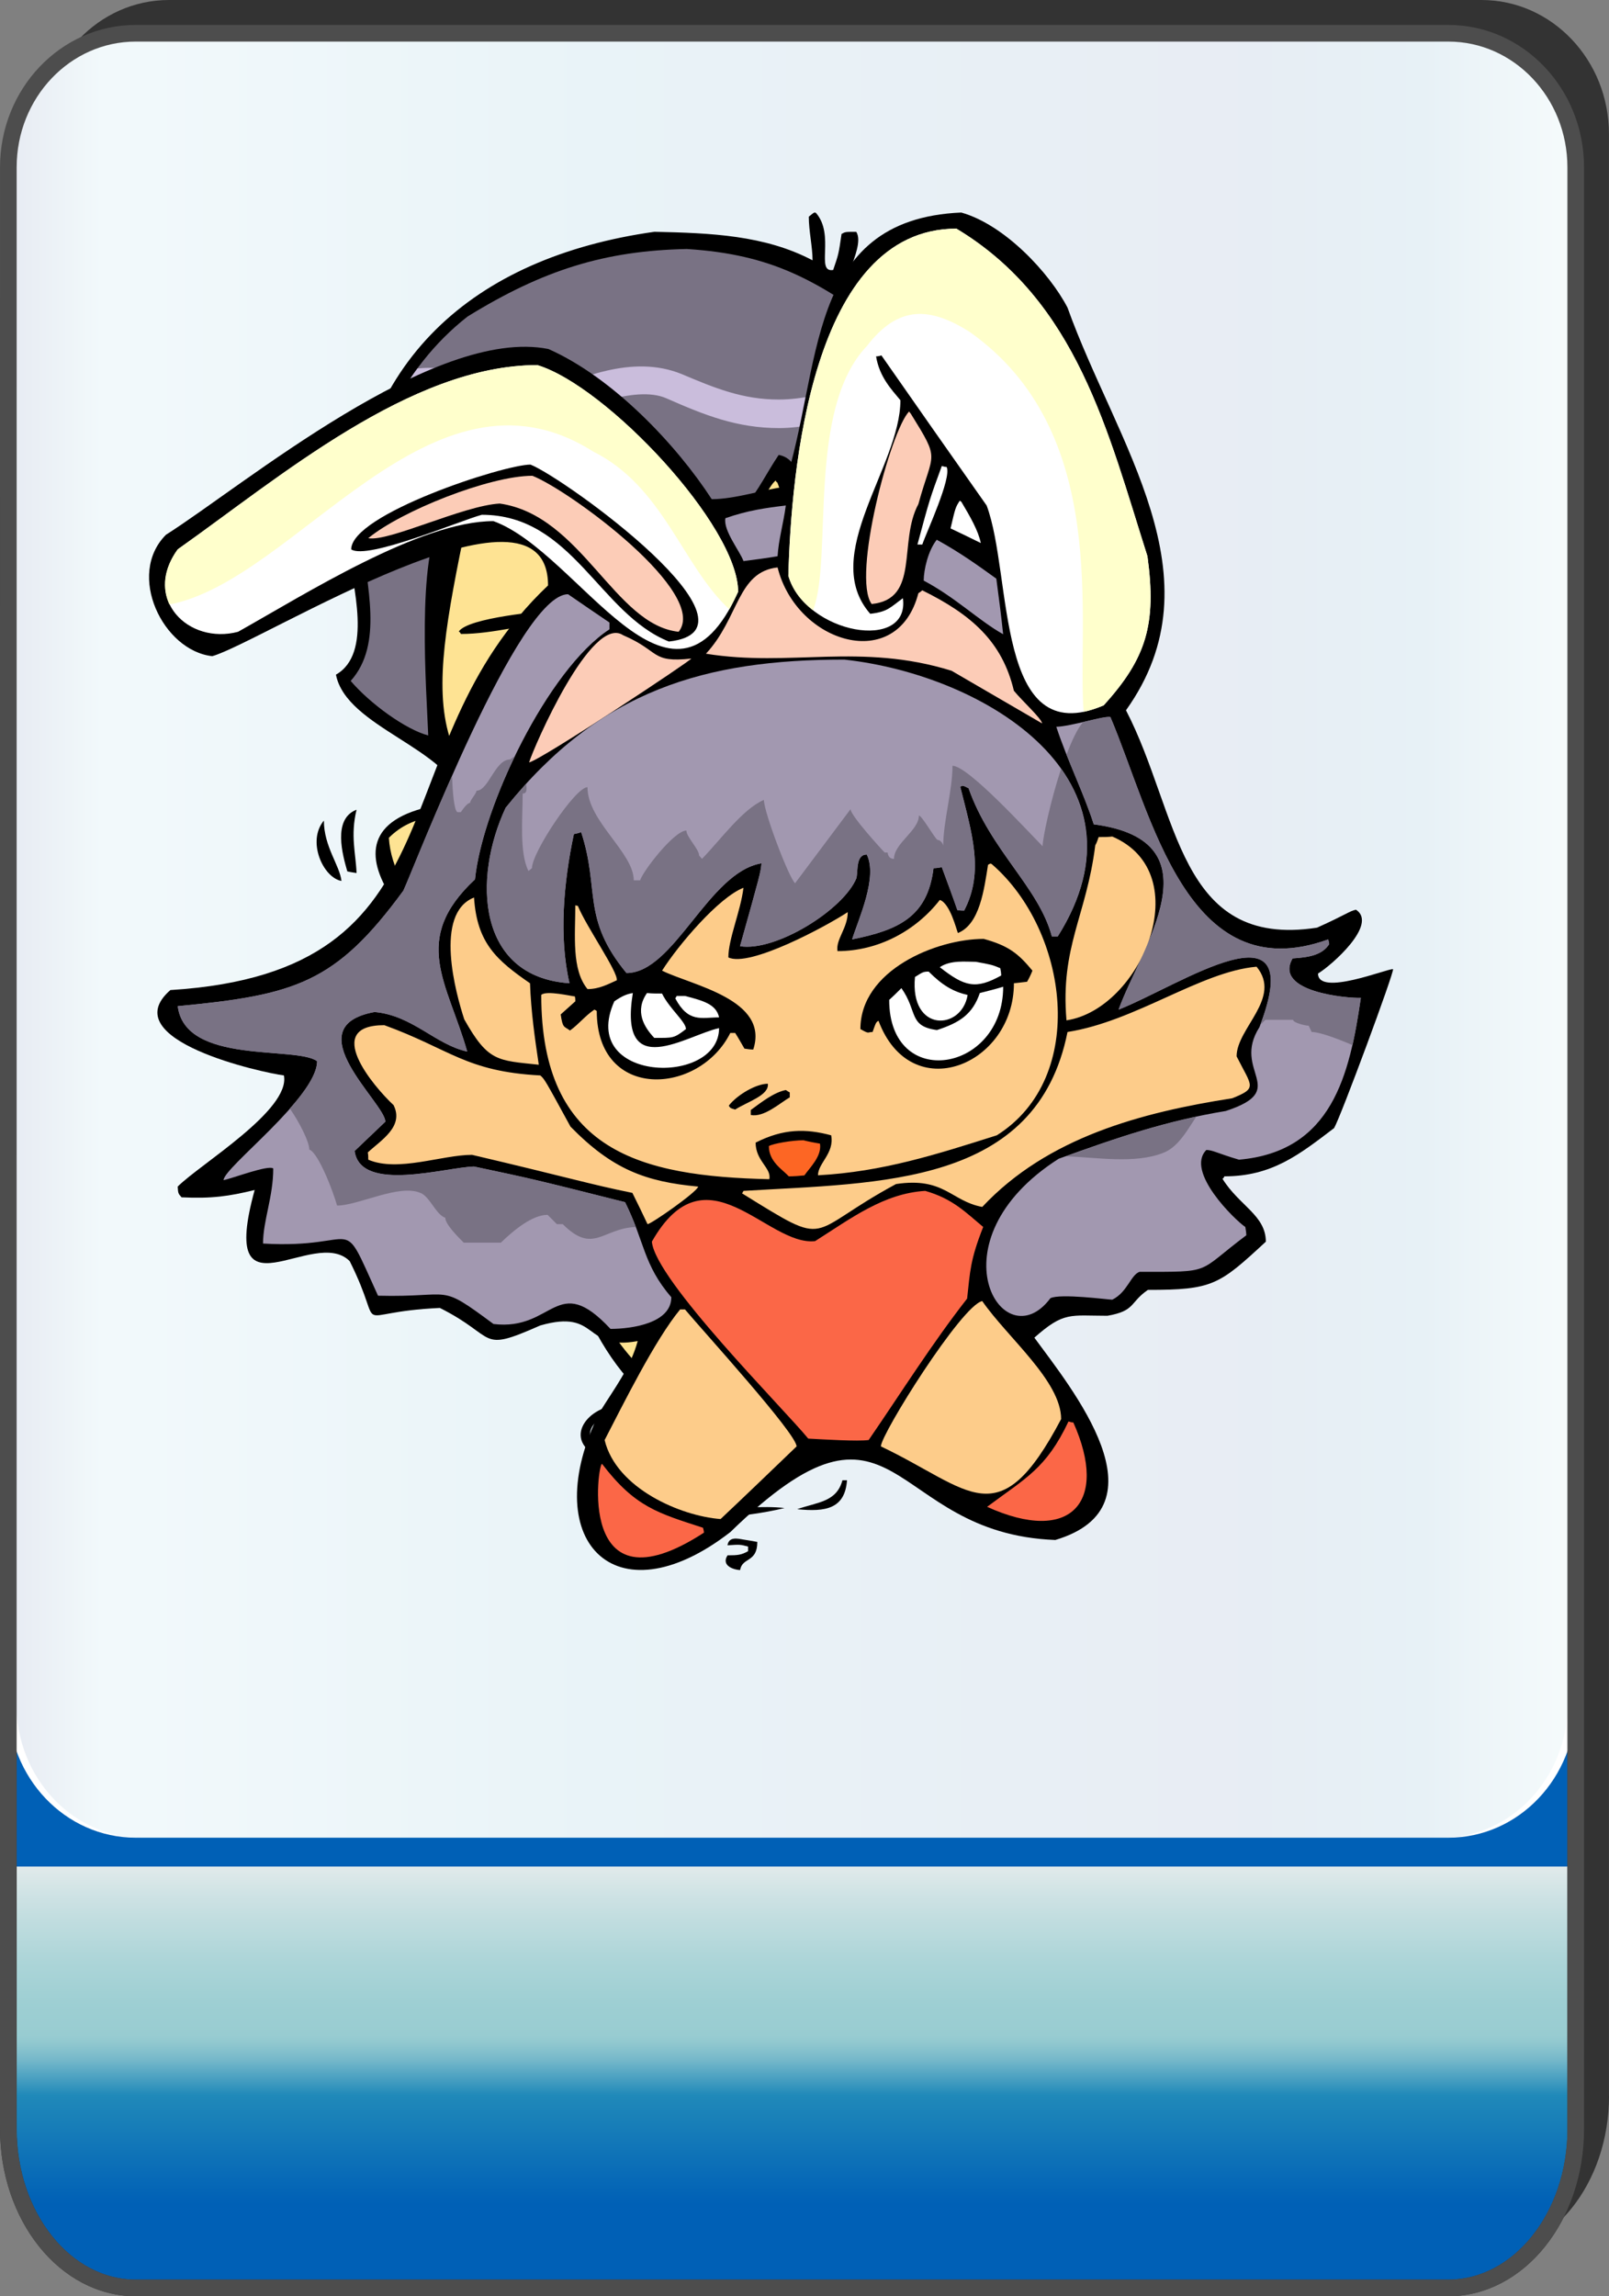 <?xml version="1.0" encoding="utf-8"?>
<!-- Generator: Adobe Illustrator 12.0.0, SVG Export Plug-In . SVG Version: 6.00 Build 51448)  -->
<!DOCTYPE svg PUBLIC "-//W3C//DTD SVG 1.1//EN" "http://www.w3.org/Graphics/SVG/1.1/DTD/svg11.dtd">
<svg  version="1.1"
	 xmlns:x="http://ns.adobe.com/Extensibility/1.0/" xmlns:i="http://ns.adobe.com/AdobeIllustrator/10.0/" xmlns:graph="http://ns.adobe.com/Graphs/1.0/" i:viewOrigin="-0.2363 64.9995" i:rulerOrigin="0 0" i:pageBounds="0 65 45 0"
	 xmlns="http://www.w3.org/2000/svg" xmlns:xlink="http://www.w3.org/1999/xlink" xmlns:a="http://ns.adobe.com/AdobeSVGViewerExtensions/3.0/"
	 width="45.73" height="65.236" viewBox="0 0 45.73 65.236" overflow="visible" enable-background="new 0 0 45.73 65.236"
	 xml:space="preserve">
<rect x="0" y="0" width="45.73" height="65.236" fill="#808080" stroke="none"/>
<g id="图层_1" i:layer="yes" i:dimmedPercent="50" i:rgbTrio="#4F008000FFFF">
	<g>
		<g i:knockout="Off">
			<path fill="#333333" d="M1.183,47.467v12.074c0,2.493,1.622,4.515,3.619,4.515h37.307c2.001,0,3.622-2.021,3.622-4.515h-0.002
				V3.807c0-2.1-1.622-3.807-3.62-3.807H4.802c-1.998,0-3.62,1.707-3.62,3.807H1.181v43.651C1.181,47.46,1.183,47.464,1.183,47.467z
				"/>
			
				<linearGradient id="XMLID_3_" gradientUnits="userSpaceOnUse" x1="-41.702" y1="22.012" x2="-41.702" y2="82.756" gradientTransform="matrix(1 0 0 -1 64.215 87.011)">
				<stop  offset="0.039" style="stop-color:#0060B6"/>
				<stop  offset="0.09" style="stop-color:#2089B9"/>
				<stop  offset="0.099" style="stop-color:#4FA3C2"/>
				<stop  offset="0.107" style="stop-color:#77B9CA"/>
				<stop  offset="0.114" style="stop-color:#8FC7CF"/>
				<stop  offset="0.118" style="stop-color:#98CCD1"/>
				<stop  offset="0.134" style="stop-color:#9ECFD3"/>
				<stop  offset="0.156" style="stop-color:#AFD6D9"/>
				<stop  offset="0.181" style="stop-color:#CBE1E3"/>
				<stop  offset="0.197" style="stop-color:#E1EAEB"/>
				<a:midPointStop  offset="0.039" style="stop-color:#0060B6"/>
				<a:midPointStop  offset="0.5" style="stop-color:#0060B6"/>
				<a:midPointStop  offset="0.09" style="stop-color:#2089B9"/>
				<a:midPointStop  offset="0.5" style="stop-color:#2089B9"/>
				<a:midPointStop  offset="0.099" style="stop-color:#4FA3C2"/>
				<a:midPointStop  offset="0.5" style="stop-color:#4FA3C2"/>
				<a:midPointStop  offset="0.107" style="stop-color:#77B9CA"/>
				<a:midPointStop  offset="0.5" style="stop-color:#77B9CA"/>
				<a:midPointStop  offset="0.114" style="stop-color:#8FC7CF"/>
				<a:midPointStop  offset="0.5" style="stop-color:#8FC7CF"/>
				<a:midPointStop  offset="0.118" style="stop-color:#98CCD1"/>
				<a:midPointStop  offset="0.5" style="stop-color:#98CCD1"/>
				<a:midPointStop  offset="0.134" style="stop-color:#9ECFD3"/>
				<a:midPointStop  offset="0.5" style="stop-color:#9ECFD3"/>
				<a:midPointStop  offset="0.156" style="stop-color:#AFD6D9"/>
				<a:midPointStop  offset="0.5" style="stop-color:#AFD6D9"/>
				<a:midPointStop  offset="0.181" style="stop-color:#CBE1E3"/>
				<a:midPointStop  offset="0.5" style="stop-color:#CBE1E3"/>
				<a:midPointStop  offset="0.197" style="stop-color:#E1EAEB"/>
			</linearGradient>
			<path fill="url(#XMLID_3_)" d="M44.787,60.488c0,2.493-1.623,4.512-3.622,4.512H3.857c-1.999,0-3.619-2.021-3.619-4.512V8.763
				c0-2.489,1.623-4.508,3.619-4.508h37.308c2.001,0,3.62,2.02,3.62,4.508v51.725H44.787z"/>
			<path fill="none" stroke="#333333" stroke-width="0.473" d="M44.787,60.488c0,2.493-1.623,4.512-3.622,4.512H3.857
				c-1.999,0-3.619-2.021-3.619-4.512V8.763c0-2.489,1.623-4.508,3.619-4.508h37.308c2.001,0,3.62,2.02,3.62,4.508v51.725H44.787z"
				/>
			<path fill="#FFFFFF" d="M0.236,4.752c0-2.101,1.624-3.807,3.621-3.807h37.308c1.999,0,3.619,1.704,3.619,3.807v43.65
				c0,2.104-1.621,3.807-3.619,3.807H3.857c-2,0-3.621-1.702-3.621-3.807V4.752L0.236,4.752z"/>
			
				<linearGradient id="XMLID_4_" gradientUnits="userSpaceOnUse" x1="2.553" y1="25.232" x2="46.645" y2="25.232" gradientTransform="matrix(-1 0 0 1 47.109 1.345)">
				<stop  offset="0" style="stop-color:#A2D8E0"/>
				<stop  offset="0.09" style="stop-color:#1878AD"/>
				<stop  offset="0.213" style="stop-color:#194D91"/>
				<stop  offset="0.64" style="stop-color:#2B90BD"/>
				<stop  offset="0.944" style="stop-color:#82CBDE"/>
				<stop  offset="1" style="stop-color:#1A478D"/>
				<a:midPointStop  offset="0" style="stop-color:#A2D8E0"/>
				<a:midPointStop  offset="0.5" style="stop-color:#A2D8E0"/>
				<a:midPointStop  offset="0.09" style="stop-color:#1878AD"/>
				<a:midPointStop  offset="0.5" style="stop-color:#1878AD"/>
				<a:midPointStop  offset="0.213" style="stop-color:#194D91"/>
				<a:midPointStop  offset="0.5" style="stop-color:#194D91"/>
				<a:midPointStop  offset="0.64" style="stop-color:#2B90BD"/>
				<a:midPointStop  offset="0.5" style="stop-color:#2B90BD"/>
				<a:midPointStop  offset="0.944" style="stop-color:#82CBDE"/>
				<a:midPointStop  offset="0.5" style="stop-color:#82CBDE"/>
				<a:midPointStop  offset="1" style="stop-color:#1A478D"/>
			</linearGradient>
			<path i:isolated="yes" i:knockout="Off" opacity="0.1" fill="url(#XMLID_4_)" enable-background="new    " d="M0.465,4.752
				c0-2.101,1.603-3.807,3.579-3.807h36.935c1.975,0,3.578,1.704,3.578,3.807v43.65c0,2.104-1.604,3.807-3.578,3.807H4.044
				c-1.976,0-3.579-1.702-3.579-3.807V4.752L0.465,4.752z"/>
			<path fill="none" stroke="#4D4D4D" stroke-width="0.473" d="M0.236,48.411v12.077c0,2.49,1.623,4.512,3.621,4.512h37.308
				c1.999,0,3.619-2.019,3.619-4.512V4.752c0-2.101-1.621-3.807-3.619-3.807H3.857c-1.999,0-3.62,1.707-3.62,3.807l-0.001,43.65
				C0.236,48.405,0.236,48.411,0.236,48.411z"/>
		</g>
		<g>
			<path i:knockout="Off" d="M23.192,6.05c0.548,0.631-0.024,1.704,0.488,1.62c0.155-0.452,0.155-0.452,0.238-1.024
				c0.108-0.06,0.108-0.06,0.417-0.06c0.166,0.25-0.071,0.763-0.132,0.988c0.477,0,0.716-0.5,1.144-0.5
				c0.036,0.036,0.061,0.071,0.084,0.107c-0.094,0.179-0.309,0.263-0.356,0.428c0.155,0.06,0.297,0.096,0.428,0.131
				c0,0.06,0,0.096,0,0.131c-0.107,0.084-0.107,0.084-0.393,0.131c0.013,0.096,0.024,0.191,0.024,0.273
				c0.381,0.083,0.904,0.203,1.096,0.358c-0.012,0.06-0.036,0.119-0.071,0.166c-0.155,0.024-0.155,0.024-0.728-0.034
				c0,0.404,0.155,0.476,0.356,0.642c2.086,0.691,2.574,5.708,2.944,7.424c0.369,0.572,0.773,0.524,1.191,0.75
				c-0.536,2.324-3.027,2.86-3.992,4.408c1,0,1.871-0.952,2.944-0.285c1.512,1.883-1.454,4.05-2.383,5.624
				c6.469,0.583,7.017,4.896,1.285,7.553c-0.977,0.357-0.977,0.357-2.703,0.846c-0.514,1.312-1.084,2.038-2.228,2.883
				c-1.323,0.584-0.562,0.454-1.311,1.323c-2.86,1.562-4.707-1.728-5.458-4.158c-1.739-0.536-6.517-2.311-6.314-4.705
				c1.692-0.966,1.941-2.277,4.206-2.825c-0.012-0.048-0.023-0.083-0.036-0.131c-2.217-1.441-5.659-4.933-0.763-5.337
				c-0.381-1.526-3.324-2.098-3.621-3.61c1.048-0.596,0.476-2.526,0.345-3.562c0.179-5.327,3.55-8.293,8.709-9.02
				c1.598,0.036,3.134,0.095,4.492,0.811c0-0.382-0.107-0.834-0.107-1.239C23.145,6.026,23.145,6.026,23.192,6.05z"/>
			<path i:knockout="Off" fill="#797284" d="M19.521,7.074c2.454,0.155,3.671,0.906,5.518,2.205
				c1.775,1.691,2.358,2.812,2.979,5.206c0.105,1.501-0.072,2.693,1.179,3.312c0,0.583-2.418,3.098-2.966,3.169
				c-0.071-2.323-0.715-3.884-1.858-6.028c-1.146-0.334-1.146-0.334-1.62-0.418c-0.012-0.452,0.084-1.464-0.621-1.596
				c-0.345,0.512-0.57,1-0.929,1.418c-2.538,0-6.147-0.978-8.638,0.357c-0.739,1.12-0.441,4.944-0.394,6.195
				c-0.643-0.167-1.668-0.917-2.204-1.549c0.941-1.048,0.441-2.716,0.322-4.098c0-2.383,1.108-4.777,3.001-6.255
				C15.436,7.669,17.187,7.122,19.521,7.074z"/>
			<path i:knockout="Off" d="M30.364,21.443c0.655,0.382,0.381,1.667-0.201,1.775C30.271,22.933,30.364,21.443,30.364,21.443z"/>
			<path i:knockout="Off" d="M31.83,21.658c0.189,0.512-0.096,1.596-0.619,1.692C31.271,23.194,31.687,21.574,31.83,21.658z"/>
			<path i:knockout="Off" fill="#FB6747" d="M24.288,23.505c1.703,1.847,1.536,2.858,0.847,4.61c0.096,0,0.179,0,0.261-0.012
				c1.217-0.737,5.445,0.418,5.768,1.729c-1.538,0.166-1.954,0.964-2.682,2.239c-0.048,0.012-0.083,0.012-0.131,0.012
				c-0.12-0.428-0.237-0.846-0.369-1.275c0.369-0.369-0.273-1.525-0.954-1.607c-0.165,0.153,1.086,2.572,1.086,3.275
				c-0.656,0.643-2.349,0.93-3.337,0.87c-1.68-1.798-3.17-1.382-4.849,0.369c-0.06,0.012-0.107,0.023-0.18,0.048
				c-0.048-0.834-0.273-1.632,0.263-2.478c0.072,0.131,0.072,0.131,0.12,1.06c0.035,0.023,0.06,0.036,0.071,0.047
				c0.119-0.417,0.119-0.857-0.096-1.381c-0.036,0-0.083,0-0.131,0c-0.524,0.785-0.442,1.787-0.454,2.62
				c-0.345-0.033-2.096-0.703-2.419-0.285c-0.582,0.132-1.215,0.477-1.809,0.417c0.404-0.703-0.323-2.931,0.976-3.11
				c0.228,0.334,0.191,0.477,0.107,0.727c0.072,0.036,0.072,0.036,0.191-0.047c0.024-0.417,0.142-0.62-0.251-1.012
				c-2.025,0,0.263,5.004-2.478,2.632c-1.061-1.18-1.609-1.917-3.384-2.013c0.666-0.942,3.025-1.847,4.037-2.406
				c0.538,0.094,0.801,0.189,1.062,0.189c0.215-0.321,0.215-0.417-0.119-0.737c-0.082,0.082-0.047,0.369-0.047,0.44
				c-1.133-0.251-0.989-3.598-0.418-4.409c2.646,0,3.11,3.706,6.59,1.478C22.155,24.696,23.215,23.505,24.288,23.505L24.288,23.505z
				 M27.422,29.641c-0.012,0.036-0.036,0.047-0.072,0.06c0.203,0.345,0.406,0.691,0.584,1.012
				C28.077,30.569,27.648,29.938,27.422,29.641z"/>
			<path i:knockout="Off" d="M23.453,29.593c0.775,0.239,1.562,0.679,1.454,1.478c-0.596-0.739-0.834-1.43-2.071-1.014
				C22.953,29.748,23.133,29.593,23.453,29.593z"/>
			<path i:knockout="Off" fill="#FF6600" d="M31.031,30.176c0.383,2.146-4.337,4.849-5.896,5.159c0,0-0.132-1.215-0.096-1.514
				c1.263-0.143,2.418-0.5,3.395-1.131C29.161,31.844,29.685,30.176,31.031,30.176z"/>
			<path i:knockout="Off" fill="#FF6600" d="M10.885,31.368c2.097,0.679,2.835,3.038,4.932,2.788
				c0.048,0.369,0.071,0.738,0.095,1.097c-1.311-0.239-5.658-2.193-5.885-3.837C10.229,31.368,10.229,31.368,10.885,31.368z"/>
			<path i:knockout="Off" d="M25.527,31.666c0.048,0.048,0.048,0.048,0.477,0.072c-0.168,0.166-0.144,0.189-0.429,0.189
				c-0.107-0.189-0.107-0.189-0.084-0.285C25.503,31.654,25.516,31.666,25.527,31.666z"/>
			<path i:knockout="Off" fill="#FEE393" d="M17.641,33.655c2.048,0.083,3.072,1.633,3.586,3.312
				c0.167,2.275,0.334,3.479-2.407,2.467c-1.729-1.49-2.097-2.705-2.657-5.052C16.234,33.714,17.079,33.691,17.641,33.655
				L17.641,33.655z M22.966,32.595c-2.823,0.107-3.206,1.036-1.775,3.05c0.536,1.06,0.239,2.062,0.68,2.812
				C24.454,38.266,25.956,33.642,22.966,32.595L22.966,32.595z M28.171,21.883c2.265,0.895-1.702,4.944-2.072,5.04
				c0-1.381-0.5-2.55-1.43-3.741C25.527,22.479,27.087,21.883,28.171,21.883L28.171,21.883z M13.493,23.17
				c0.597,0.095,0.727,0.37,1.096,0.537c0.012,0.082,0.023,0.154,0.023,0.226c-1,1.55-0.119,2.55-0.32,3.873
				c-1.216-0.823-3.134-2.253-3.24-4.004C11.766,23.086,12.66,23.17,13.493,23.17L13.493,23.17z M21.643,24.588
				c-0.739,1.502-2.739,1.395-3.919,0.333C17.771,24.887,20.976,24.744,21.643,24.588L21.643,24.588z M22.095,13.711
				c-0.023-0.012-0.035-0.024-0.048-0.06c-0.201,0.142-0.51,0.917-0.845,1.179c-2.705-0.311-5.159-0.512-7.946,0.012
				c-1.109,5.397-1.502,7.684,3.979,9.507c6.267,0.524,11.319-2.524,6.875-8.947C22.047,14.592,22.87,15.76,22.095,13.711z"/>
			<path i:knockout="Off" d="M23.418,39.565c0.454,0.144,0.799,0.297,1.084,0.452c0,0.883-0.595,1.001-1.31,1.239
				c-0.012-0.036-0.024-0.083-0.048-0.131c0.333-0.178,1.084-0.393,1.084-0.846c-0.237-0.203-0.655-0.311-1.084-0.441
				c0.036-0.07,0.059-0.166,0.07-0.262C23.286,39.577,23.346,39.577,23.418,39.565z"/>
			<path i:knockout="Off" d="M17.676,39.91c0.048,0.024,0.107,0.048,0.144,0.06c0.012,0.072,0.024,0.12,0.034,0.18
				c-0.476,0-1.155,0.144-1.084,0.715c0.656,0.417,2.622,0.774,2.883,0.237c0.669,0,1.323-0.285,1.801-0.237c0,0.048,0,0.084,0,0.13
				c-1.466,0.525-2.669,0.562-4.386,0.418C15.936,40.923,16.698,39.91,17.676,39.91z"/>
			<path i:knockout="Off" d="M22.227,41.149c1.43,0.644-3.108,1.883-2.514,0.93c0.846,0.108,1.8-0.071,2.442-0.523
				c0.012-0.036,0.012-0.071,0.012-0.132c-0.429-0.012-0.737,0.072-0.917,0.061C21.405,41.149,21.965,41.149,22.227,41.149z"/>
			<path i:knockout="Off" d="M18.2,41.948c0.046,0.023,0.07,0.048,0.094,0.06c-0.272,0.107-0.32,0.132-0.368,0.345
				c1.204,0.858,3.146,0.347,4.372,0.49c-1.048,0.261-3.837,0.631-4.634-0.395C17.724,42.019,17.878,42.019,18.2,41.948z"/>
			<path i:knockout="Off" d="M24.073,42.055c-0.059,0.81-0.607,0.904-1.417,0.821c0.582-0.202,1.12-0.202,1.287-0.821
				C23.991,42.055,24.039,42.055,24.073,42.055z"/>
			<path i:knockout="Off" d="M21.106,43.735c0.155,0.023,0.287,0.048,0.418,0.071c0,0.596-0.43,0.429-0.489,0.799
				c-0.119,0-0.56-0.096-0.358-0.418c0.299,0,0.395-0.012,0.585-0.118c0-0.035,0-0.071,0-0.131c-0.227-0.06-0.227-0.06-0.585-0.036
				C20.713,43.651,20.964,43.71,21.106,43.735z"/>
			<path i:knockout="Off" d="M16.676,16.689c0.439,0.154,0.439,0.477,0.737,0.56c1.847,0,1.847,0,2.431,0.048
				c0.395-0.954,1.144-0.632,1.358,0.107c1.682,0.333,1.682,0.333,1.858,0.417c0.013,0.06,0.024,0.107,0.024,0.155
				c-0.477,0-1.098-0.191-1.703-0.287c-0.49,0.119-1.358,2.133-1.741-0.072c-0.119-0.06-0.119-0.06-0.952-0.131
				c0,0.06,0,0.096,0,0.131c-0.263-0.012-1.155-0.166-1.431,0.048c-0.215,1.036-1.023,1.072-1.441,0.024
				c-0.857,0.024-1.786,0.322-2.716,0.322c-0.012-0.024-0.024-0.048-0.06-0.071c0.272-0.395,2.348-0.572,2.835-0.62
				C16.114,16.975,16.246,16.702,16.676,16.689z"/>
			<path i:knockout="Off" d="M14.852,19.144c2.514,1.167-0.179,4.289-1.514,1.823C13.278,19.751,13.577,19.144,14.852,19.144z"/>
			<path i:knockout="Off" fill="#FA676B" d="M14.815,19.369c1.598,0.632,0.691,2.896-0.881,2.122
				C13.029,20.584,13.457,19.369,14.815,19.369z"/>
			<path i:knockout="Off" d="M23.097,19.537c1.333,0.394,1.168,1.55,0.644,2.406C21.69,23.433,20.416,19.537,23.097,19.537z"/>
			<path i:knockout="Off" d="M18.557,19.632c0.311,0.179,0.479,0.274,0.323,0.5c-0.108-0.024-0.155-0.036-0.323-0.273
				c-0.071,0.012-0.167,0.024-0.263,0.036c-0.023,0.06-0.048,0.094-0.094,0.13c-0.036,0.024-0.071,0.024-0.132,0.024
				c0.024-0.083,0.061-0.178,0.084-0.273C18.461,19.632,18.461,19.632,18.557,19.632z"/>
			<path i:knockout="Off" fill="#FA676B" d="M22.836,19.764c1.249,0.131,1.333,1.334,0.665,2.096
				C21.846,22.813,20.856,20.001,22.836,19.764z"/>
			<path i:knockout="Off" d="M18.819,21.18c0.263,0.251-0.203,0.799-0.298,0.93c-0.072,0-0.144,0-0.228,0
				c-0.226-0.227-0.416-0.333-0.393-0.847C18.211,21.228,18.521,21.204,18.819,21.18z"/>
			<path i:knockout="Off" fill="#FF9900" d="M18.652,21.419c-0.012,0.096-0.036,0.191-0.071,0.263
				c-0.06,0.024-0.132,0.06-0.191,0.072c-0.071-0.167-0.071-0.167-0.06-0.311C18.438,21.443,18.545,21.431,18.652,21.419z"/>
			<path i:knockout="Off" d="M10.134,23.004c-0.179,0.738-0.023,1.227,0,1.799c-0.071-0.012-0.167-0.023-0.263-0.047
				C9.741,24.302,9.443,23.266,10.134,23.004z"/>
			<path i:knockout="Off" d="M9.205,23.313c0,0.739,0.452,1.275,0.5,1.715C9.181,24.933,8.716,23.897,9.205,23.313z"/>
			<path i:knockout="Off" fill="#CABDDC" d="M26.326,10.672c0.227,0.287,0.428,0.583,0.594,0.882
				c-0.331-0.048-0.618-0.083-0.821-0.083c-1.286-0.024-2.598,0.691-3.956,0.691c-1.203,0-2.119-0.369-3.203-0.846
				c-0.895-0.393-2.526,0.322-3.396,0.691c-1.453,0.572-2.241,0.191-3.277-0.715c-0.368,0.024-0.678,0.036-0.988,0.095
				c0.18-0.321,0.37-0.631,0.584-0.917c0.333-0.036,0.632-0.024,0.751,0.048c0.929,0.631,1.263,1.299,2.562,0.773
				c1.287-0.572,2.8-1.227,4.193-0.666c0.931,0.393,1.728,0.726,2.764,0.726c1.347,0,2.646-0.715,3.956-0.691
				C26.159,10.66,26.242,10.66,26.326,10.672z"/>
		</g>
		<g>
			<path i:knockout="Off" d="M27.32,6.038c1.233,0.346,2.508,1.717,3.02,2.701c1.385,3.864,4.364,7.659,1.662,11.44
				c1.511,2.91,1.469,6.787,5.43,6.176c0.831-0.373,0.913-0.469,1.107-0.51c0.638,0.415-0.706,1.591-1.079,1.813
				c0,0.665,1.994-0.152,2.132-0.124c0.042,0.069-1.481,4.182-1.675,4.515c-0.984,0.747-1.759,1.371-3.117,1.371
				c-0.014,0.026-0.027,0.057-0.056,0.068c0.471,0.762,1.233,1.039,1.233,1.788c-1.33,1.231-1.51,1.37-3.352,1.37
				c-0.525,0.36-0.347,0.595-1.149,0.735c-1.066,0-1.233-0.126-2.078,0.622c1.065,1.454,3.795,4.792,0.596,5.748
				c-4.833-0.181-4.433-4.903-9.238-0.223c-3.31,2.562-5.512,0.194-3.713-3.407c0.418-0.678,0.875-1.26,1.081-2.021
				c-1.564,0.29-1.081-0.928-2.77-0.443c-1.787,0.79-1.191,0.333-2.853-0.498c-2.688,0.124-1.481,0.831-2.562-1.33
				c-1.025-1.024-3.753,1.8-2.701-2.021c-0.734,0.179-1.219,0.249-2.078,0.208c-0.097-0.111-0.097-0.111-0.11-0.305
				c0.637-0.638,3.213-2.176,3.019-3.158c-0.567-0.069-4.861-0.998-3.227-2.425c8.478-0.525,5.845-6.87,10.734-11.495
				c0-3.545-8.159,1.621-9.543,2.009c-1.398-0.152-2.451-2.313-1.316-3.449c2.202-1.398,7.617-5.928,10.871-5.277
				c1.843,0.817,3.643,2.729,4.64,4.266c0.666,0,1.484-0.277,2.052-0.346C23.388,10.511,22.833,6.232,27.32,6.038z"/>
			<path i:knockout="Off" fill="#FFFFFF" d="M27.183,6.496c3.434,2.063,4.308,5.789,5.429,9.307
				c0.263,1.925-0.027,2.895-1.245,4.237c-3.103,1.33-2.577-3.684-3.325-5.678c-0.997-1.412-1.994-2.838-2.991-4.265
				c-0.041,0.014-0.098,0.028-0.152,0.028c0.097,0.582,0.428,0.928,0.692,1.246c0,1.884-2.312,4.405-0.858,6.067
				c0.499-0.056,0.567-0.181,0.929-0.443c0.206,1.537-2.758,1.025-3.256-0.638C22.486,13.42,23.055,6.496,27.183,6.496L27.183,6.496
				z M15.272,10.373c1.965,0.596,5.706,4.571,5.706,6.44c-1.912,4.266-4.503-1.121-6.954-2.008c-2.076,0-5.332,2.064-7.257,3.144
				c-1.412,0.374-2.728-0.928-1.717-2.341C7.932,13.573,11.672,10.373,15.272,10.373z"/>
			<path i:knockout="Off" fill="#FCCCB7" d="M25.881,11.745c0.858,1.384,0.636,1.052,0.221,2.576
				c-0.582,1.08,0.056,2.701-1.328,2.839c-0.569-0.775,0.54-4.944,1.065-5.47C25.853,11.717,25.866,11.73,25.881,11.745z"/>
			<path i:knockout="Off" d="M15.078,13.199c0.998,0.401,6.925,4.695,3.933,5.027c-1.979-0.789-2.741-3.601-5.317-3.601
				c-0.624,0.167-3.256,1.289-3.712,0.983C9.981,14.611,14.317,13.199,15.078,13.199z"/>
			<path i:knockout="Off" fill="#FFFFFF" d="M26.905,13.267c0.152,0.306-0.582,1.87-0.692,2.203c-0.042,0-0.083,0-0.138,0
				c0.347-1.289,0.347-1.289,0.692-2.23C26.821,13.254,26.863,13.267,26.905,13.267z"/>
			<path i:knockout="Off" fill="#FCCCB7" d="M15.132,13.517c1.081,0.43,5.028,3.338,4.156,4.432
				c-1.827-0.194-2.756-3.31-5.083-3.643c-1.039,0.055-3.157,1.094-3.739,0.984C11.407,14.514,13.914,13.517,15.132,13.517
				L15.132,13.517z M17.709,18.046c-0.9-0.596-2.535,3.172-2.672,3.615c0.388-0.097,4.583-2.881,4.611-2.951
				C18.485,18.835,18.775,18.503,17.709,18.046L17.709,18.046z M22.1,16.121c-1.149,0.125-1.095,1.44-2.036,2.451
				c2.396,0.387,4.391-0.319,6.98,0.484c0.858,0.5,1.719,0.998,2.575,1.497c-0.026-0.152-0.553-0.624-0.803-0.929
				c-0.332-1.399-1.204-2.161-2.604-2.853c-0.027,0.027-0.069,0.055-0.111,0.083C25.506,19.153,22.64,18.281,22.1,16.121z"/>
			<path i:knockout="Off" fill="#FFFFFF" d="M27.32,14.251c0.264,0.443,0.485,0.831,0.556,1.177
				c-0.278-0.138-0.567-0.277-0.86-0.416c0.139-0.595,0.139-0.595,0.263-0.789C27.293,14.237,27.309,14.251,27.32,14.251z"/>
			<path i:knockout="Off" fill="#A298B0" d="M31.56,20.373c1.177,2.77,2.174,7.771,6.189,6.316c0.016,0.054,0.027,0.096,0.027,0.137
				c-0.206,0.32-0.607,0.374-1.038,0.402c-0.554,0.957,1.566,1.136,1.939,1.121c-0.319,2.188-0.817,4.364-3.463,4.598
				c-0.609-0.179-0.747-0.276-0.928-0.276c-0.608,0.611,0.817,1.995,1.108,2.188c0.013,0.082,0.028,0.166,0.028,0.235
				c-1.441,1.08-0.914,1.039-3.034,1.039c-0.249,0.083-0.346,0.582-0.776,0.791c-0.11,0-1.48-0.183-1.758-0.042
				c-1.344,1.801-3.434-1.621,0.235-3.962c1.675-0.609,3.075-1.081,4.75-1.357c1.856-0.609,0.152-1.121,0.956-2.381
				c1.427-3.713-2.242-1.191-4.003-0.499c0.611-1.718,2.896-4.792-0.706-5.264c-0.277-0.872-0.734-1.773-1.065-2.771
				C30.438,20.637,31.393,20.331,31.56,20.373L31.56,20.373z M23.997,18.739c-3.947,0-6.939,0.859-9.626,4.209
				c-0.94,2.009-0.816,4.807,1.815,4.986c-0.305-1.315-0.167-2.866,0.124-4.237c0.069-0.015,0.139-0.028,0.207-0.057
				c0.54,1.648,0,2.439,1.288,4.004c1.357,0,2.328-2.868,3.837-3.117c-0.028,0.278-0.028,0.278-0.61,2.355
				c1.012,0.165,2.95-1.039,3.312-1.94c0.041-0.221-0.016-0.665,0.291-0.665c0.317,0.651-0.236,1.829-0.417,2.411
				c1.317-0.264,2.146-0.639,2.314-2.023c0.083,0,0.165-0.013,0.235-0.028c0.152,0.415,0.305,0.818,0.442,1.218
				c0.068,0.015,0.139,0.015,0.193,0.015c0.583-1.108,0.209-2.23-0.11-3.518c0.069-0.042,0.069-0.042,0.236,0.042
				c0.624,1.772,1.994,2.81,2.367,4.21c0.056,0,0.111,0,0.168,0C32.861,22.173,28.041,19.183,23.997,18.739L23.997,18.739z
				 M16.145,16.882c0.401,0.277,0.788,0.541,1.177,0.804c0,0.069,0,0.138,0,0.193c-1.744,1.136-3.614,5.026-3.822,7.104
				c-1.842,1.717-0.776,2.937-0.221,4.891c-0.902-0.194-1.553-1.027-2.632-1.123c-2.286,0.415,0.305,2.589,0.305,3.116
				c-0.292,0.276-0.582,0.554-0.873,0.832c0.166,1.205,2.603,0.457,3.395,0.442c1.701,0.361,1.701,0.361,4.292,1.013
				c0.554,1.107,0.512,1.773,1.314,2.7c0,0.733-1.107,0.9-1.729,0.9c-1.538-1.648-1.606,0.068-3.325-0.139
				c-1.606-1.19-1.093-0.748-3.282-0.804c-1.122-2.465-0.415-1.315-3.268-1.482c0-0.65,0.29-1.328,0.29-2.132
				c-0.138-0.11-1.149,0.278-1.412,0.331c0-0.359,2.659-2.352,2.659-3.379c-0.596-0.442-3.753,0.112-3.961-1.564
				c3.338-0.318,4.487-0.651,6.412-3.281C11.824,24.542,14.732,16.882,16.145,16.882L16.145,16.882z M26.669,15.359
				c0.651,0.36,1.165,0.734,1.648,1.081c0.07,0.526,0.139,1.053,0.194,1.579c-0.693-0.388-1.344-1.039-2.258-1.524
				c0-0.304,0.126-0.858,0.374-1.164C26.643,15.345,26.657,15.359,26.669,15.359z"/>
			<path i:knockout="Off" fill="#A298B0" d="M22.334,14.361c-0.068,0.513-0.206,0.97-0.234,1.441
				c-0.318,0.055-0.638,0.097-0.969,0.139c-0.099-0.278-0.582-0.873-0.514-1.219C21.255,14.5,21.753,14.431,22.334,14.361z"/>
			<path i:knockout="Off" fill="#FDCC8A" d="M31.613,23.766c2.452,1.052,0.818,4.902-1.302,5.222
				c-0.179-2.093,0.567-2.965,0.818-4.973c0.042-0.07,0.068-0.152,0.096-0.234C31.366,23.781,31.49,23.781,31.613,23.766
				L31.613,23.766z M13.473,25.498c0.082,1.302,0.65,1.786,1.591,2.437c0.028,0.803,0.139,1.58,0.249,2.314
				c-1.178-0.125-1.44-0.083-2.118-1.289C12.959,28.239,12.322,25.955,13.473,25.498L13.473,25.498z M28.193,24.554
				c-0.04-0.027-0.04-0.027-0.112,0.015c-0.11,0.693-0.234,1.69-0.856,1.938c-0.042-0.096-0.223-0.843-0.514-0.94
				c-0.678,0.872-1.743,1.454-2.908,1.454c-0.055-0.332,0.291-0.651,0.291-1.108c-0.61,0.402-2.797,1.58-3.393,1.287
				c0-0.526,0.346-1.302,0.43-1.979c-0.708,0.277-1.857,1.633-2.314,2.355c0.832,0.415,3.061,0.815,2.591,2.242
				c-0.082,0-0.166-0.015-0.25-0.027c-0.083-0.14-0.165-0.292-0.263-0.445c-0.042,0-0.083,0-0.139,0
				c-0.885,1.773-3.795,1.941-3.795-0.623c-0.014-0.013-0.04-0.028-0.068-0.04c-0.265,0.179-0.443,0.415-0.693,0.594
				c-0.165-0.125-0.207-0.054-0.264-0.457c0.141-0.125,0.277-0.248,0.416-0.373c0-0.042,0-0.084-0.013-0.139
				c-0.069,0-0.818-0.181-0.956-0.042c0,4.446,2.825,5.152,6.482,5.235c0.068-0.319-0.389-0.514-0.389-1.039
				c0.789-0.401,1.426-0.401,2.147-0.208c0.096,0.512-0.375,0.79-0.375,1.136c1.842-0.099,3.379-0.597,5.083-1.136
				C30.949,30.608,30.354,26.425,28.193,24.554L28.193,24.554z M10.923,29.125c-1.772,0-0.318,1.731,0.263,2.272
				c0.304,0.609-0.359,0.997-0.733,1.344c0.014,0.068,0.014,0.137,0.014,0.206c0.845,0.361,2.091-0.138,2.949-0.138
				c2.771,0.651,3.325,0.831,4.557,1.081c0.152,0.305,0.293,0.595,0.43,0.887c0.084,0.013,1.412-0.914,1.441-1.066
				c-1.496-0.139-2.438-0.486-3.63-1.704c-0.734-1.344-0.734-1.344-0.858-1.454C13.236,30.442,12.791,29.803,10.923,29.125
				L10.923,29.125z M35.713,27.464c-1.591,0.139-3.434,1.551-5.373,1.855c-0.873,4.377-5.331,4.279-9.209,4.514
				c-0.015,0.029-0.028,0.057-0.042,0.07c2.577,1.593,1.759,1.149,4.377-0.264c1.371-0.207,1.564,0.486,2.451,0.65
				c1.854-1.979,4.528-2.686,7.104-3.087c0.734-0.292,0.556-0.333,0.125-1.191C35.146,29.209,36.447,28.349,35.713,27.464
				L35.713,27.464z M27.917,36.964c0.72,1.039,2.242,2.271,2.242,3.352c-1.785,3.38-2.562,1.994-5.123,0.776
				C25.036,40.746,27.335,37.077,27.917,36.964L27.917,36.964z M19.468,37.201c0.498,0.596,3.172,3.53,3.172,3.892
				c-0.721,0.692-1.44,1.386-2.16,2.063c-1.136-0.084-2.965-0.872-3.296-2.244c0.525-1.011,1.426-2.838,2.146-3.711
				C19.384,37.201,19.426,37.201,19.468,37.201L19.468,37.201z M16.422,25.733c0.234,0.581,1.149,1.883,1.108,2.117
				c-0.251,0.112-0.499,0.25-0.832,0.25c-0.458-0.555-0.347-1.524-0.347-2.382C16.38,25.733,16.407,25.733,16.422,25.733z"/>
			<path i:knockout="Off" d="M27.959,26.674c0.705,0.194,0.982,0.415,1.384,0.902c-0.042,0.11-0.097,0.221-0.152,0.316
				c-0.124,0.015-0.249,0.028-0.374,0.042c0,2.327-2.922,3.532-3.849,1.066c-0.07,0.042-0.07,0.042-0.168,0.319
				c-0.152,0-0.083,0.069-0.346-0.083C24.454,27.561,26.615,26.674,27.959,26.674z"/>
			<path i:knockout="Off" fill="#FFFFFF" d="M27.736,27.325c0.457,0.084,0.457,0.084,0.693,0.181
				c0.013,0.07,0.026,0.139,0.026,0.208c-0.72,0.402-1.037,0.32-1.745-0.236C27.016,27.27,27.445,27.325,27.736,27.325z"/>
			<path i:knockout="Off" fill="#FFFFFF" d="M26.394,27.603c0.388,0.388,0.69,0.567,1.107,0.665
				c-0.166,1.011-1.648,1.079-1.496-0.512C26.213,27.629,26.228,27.603,26.394,27.603z"/>
			<path i:knockout="Off" fill="#FFFFFF" d="M28.512,28.033c0,2.436-3.24,2.977-3.24,0.373c0.124-0.11,0.234-0.221,0.347-0.333
				c0.471,0.665,0.194,1.08,1.01,1.191c0.639-0.208,1.012-0.443,1.219-1.052C28.069,28.156,28.291,28.101,28.512,28.033z"/>
			<path i:knockout="Off" fill="#FFFFFF" d="M18.816,28.227c0.209,0.429,0.68,0.803,0.68,1.009c-0.347,0.263-0.347,0.251-0.9,0.251
				c-0.291-0.305-0.567-0.763-0.207-1.275C18.539,28.227,18.68,28.227,18.816,28.227z"/>
			<path i:knockout="Off" fill="#FFFFFF" d="M17.986,28.212c-0.415,2.562,1.538,1.191,2.451,0.997c0,1.662-4.016,1.551-2.977-0.761
				C17.682,28.295,17.819,28.239,17.986,28.212z"/>
			<path i:knockout="Off" fill="#FFFFFF" d="M19.468,28.295c0.526,0.137,0.887,0.236,0.97,0.609c-0.498,0-0.871,0.166-1.246-0.541
				c0.014-0.015,0.028-0.042,0.04-0.068C19.315,28.295,19.399,28.295,19.468,28.295z"/>
			<path i:knockout="Off" d="M21.823,30.789c0.042,0.331-0.582,0.51-0.929,0.734c-0.139-0.042-0.139-0.042-0.181-0.112
				C20.95,31.106,21.49,30.789,21.823,30.789z"/>
			<path i:knockout="Off" d="M22.334,30.968c0.042,0.027,0.084,0.055,0.112,0.068c0,0.057,0,0.099,0,0.141
				c-0.25,0.137-0.733,0.581-1.108,0.499c0-0.042,0-0.083,0-0.141C21.643,31.314,21.989,31.036,22.334,30.968z"/>
			<path i:knockout="Off" fill="#FD6624" d="M22.833,32.395c0.167,0.042,0.319,0.069,0.472,0.096
				c0.057,0.361-0.29,0.679-0.443,0.902c-0.14,0.014-0.292,0.027-0.443,0.027c-0.18-0.195-0.567-0.416-0.567-0.859
				C21.961,32.49,22.516,32.395,22.833,32.395z"/>
			<path i:knockout="Off" fill="#FB6747" d="M26.296,33.833c0.788,0.223,1.165,0.625,1.648,1.025
				c-0.373,0.942-0.373,1.274-0.457,2.035c-0.997,1.275-1.884,2.688-2.798,4.018c-0.319,0.042-1.232-0.014-1.717-0.04
				c-0.692-0.846-4.35-4.503-4.445-5.596c1.55-2.729,3.268,0.138,4.64-0.015C24.191,34.611,25.12,33.904,26.296,33.833
				L26.296,33.833z M30.506,40.413c1.013,2.259-0.068,3.478-2.451,2.396c1.095-0.818,1.677-1.081,2.313-2.425
				C30.422,40.4,30.464,40.413,30.506,40.413L30.506,40.413z M17.113,41.591c0.942,1.232,1.593,1.396,2.868,1.813
				c0.013,0.056,0.026,0.097,0.026,0.139C16.339,45.926,17.003,41.48,17.113,41.591z"/>
			<path i:knockout="Off" fill="#797284" d="M31.56,20.373c1.177,2.77,2.174,7.771,6.189,6.316c0.016,0.054,0.027,0.096,0.027,0.137
				c-0.206,0.32-0.607,0.374-1.038,0.402c-0.554,0.957,1.566,1.136,1.939,1.121c-0.068,0.458-0.139,0.902-0.235,1.344
				c-0.513-0.221-0.956-0.374-1.163-0.374l-0.084-0.179c-0.097,0-0.443-0.083-0.443-0.167h-0.788c0,0-0.057,0.057-0.141,0.139
				c1.346-3.601-2.284-1.121-4.029-0.428c0.611-1.718,2.896-4.792-0.706-5.264c-0.209-0.636-0.498-1.287-0.776-1.979
				c0.152-0.403,0.305-0.734,0.472-0.929C31.13,20.428,31.461,20.344,31.56,20.373L31.56,20.373z M30.299,32.852
				c1.302-0.472,2.438-0.86,3.697-1.123c-0.263,0.403-0.525,0.873-0.94,1.025C32.251,33.073,31.157,32.878,30.299,32.852
				L30.299,32.852z M12.849,22.049c0.013,0.442,0.055,0.969,0.151,1.024h0.098c0,0,0.166-0.263,0.263-0.263
				c0-0.083,0.181-0.263,0.181-0.346c0.347,0,0.525-0.887,0.955-0.887c0.027-0.013,0.069-0.055,0.138-0.095
				c-0.609,1.26-1.038,2.562-1.135,3.502c-1.842,1.717-0.776,2.937-0.221,4.891c-0.902-0.194-1.553-1.027-2.632-1.123
				c-2.286,0.415,0.305,2.589,0.305,3.116c-0.292,0.276-0.582,0.554-0.873,0.832c0.166,1.205,2.603,0.457,3.395,0.442
				c1.701,0.361,1.701,0.361,4.292,1.013c0.123,0.262,0.222,0.483,0.306,0.705c-0.943,0.029-1.206,0.79-2.078-0.082h-0.084h-0.083
				l-0.263-0.264c-0.442,0-0.969,0.443-1.329,0.79H13.18c-0.18-0.18-0.525-0.526-0.525-0.708c-0.263-0.082-0.443-0.609-0.706-0.705
				c-0.61-0.262-1.76,0.359-2.369,0.359c-0.097-0.359-0.525-1.495-0.789-1.592c0-0.209-0.263-0.748-0.554-1.165
				c0.429-0.484,0.775-0.982,0.775-1.344c-0.596-0.442-3.753,0.112-3.961-1.564c3.338-0.318,4.487-0.651,6.412-3.281
				C11.602,24.999,12.141,23.614,12.849,22.049L12.849,22.049z M15.037,22.173c0,0-0.016,0.014-0.028,0.028h0.013
				C15.037,22.187,15.037,22.173,15.037,22.173L15.037,22.173z M14.953,22.27c-0.194,0.208-0.388,0.443-0.582,0.678
				c-0.94,2.009-0.816,4.807,1.815,4.986c-0.305-1.315-0.167-2.866,0.124-4.237c0.069-0.015,0.139-0.028,0.207-0.057
				c0.54,1.648,0,2.439,1.288,4.004c1.357,0,2.328-2.868,3.837-3.117c-0.028,0.278-0.028,0.278-0.61,2.355
				c1.012,0.165,2.95-1.039,3.312-1.94c0.041-0.221-0.016-0.665,0.291-0.665c0.317,0.651-0.236,1.829-0.417,2.411
				c1.317-0.264,2.146-0.639,2.314-2.023c0.083,0,0.165-0.013,0.235-0.028c0.152,0.415,0.305,0.818,0.442,1.218
				c0.068,0.015,0.139,0.015,0.193,0.015c0.583-1.108,0.209-2.23-0.11-3.518c0.069-0.042,0.069-0.042,0.236,0.042
				c0.624,1.772,1.994,2.81,2.367,4.21c0.056,0,0.111,0,0.168,0c1.176-1.869,0.997-3.49,0.095-4.765
				c-0.304,0.928-0.525,1.967-0.525,2.203c-0.443-0.445-2.119-2.286-2.562-2.286c0,0.707-0.264,1.578-0.264,2.286
				c0-0.083-0.083-0.181-0.166-0.181c-0.098-0.082-0.443-0.692-0.525-0.692c0,0.428-0.708,0.79-0.708,1.231
				c-0.179,0-0.179-0.179-0.179-0.179h-0.084c-0.097-0.097-0.971-1.052-0.971-1.233l-1.577,2.105
				c-0.181-0.166-0.886-2.021-0.886-2.368c-0.61,0.263-1.233,1.136-1.76,1.675l-0.082-0.096c0-0.181-0.361-0.525-0.361-0.708
				c-0.347,0-1.233,1.149-1.315,1.414h-0.082h-0.099c0-0.79-1.315-1.677-1.315-2.646c-0.347,0-1.578,1.855-1.578,2.299l-0.099,0.082
				c-0.263-0.525-0.165-1.496-0.165-2.2C14.995,22.548,14.968,22.38,14.953,22.27z"/>
			<path i:knockout="Off" fill="#FFFFCC" d="M27.183,6.496c3.434,2.063,4.308,5.789,5.429,9.307
				c0.263,1.925-0.027,2.895-1.245,4.237c-0.209,0.083-0.403,0.152-0.569,0.181c-0.194-2.576,0.79-7.964-3.254-10.802
				c-1.109-0.693-2.008-0.762-2.908,0.415c-1.719,1.8-0.957,6.011-1.524,7.493v0.014c-0.331-0.25-0.595-0.582-0.706-0.984
				C22.486,13.42,23.055,6.496,27.183,6.496L27.183,6.496z M4.815,17.173c3.601-0.679,7.438-7.258,12.036-4.349
				c2.008,0.997,2.533,3.241,3.877,4.487c0.084-0.152,0.167-0.318,0.251-0.499c0-1.869-3.741-5.845-5.706-6.44
				c-3.601,0-7.341,3.2-10.222,5.235C4.635,16.176,4.607,16.73,4.815,17.173z"/>
		</g>
	</g>
</g>
</svg>
